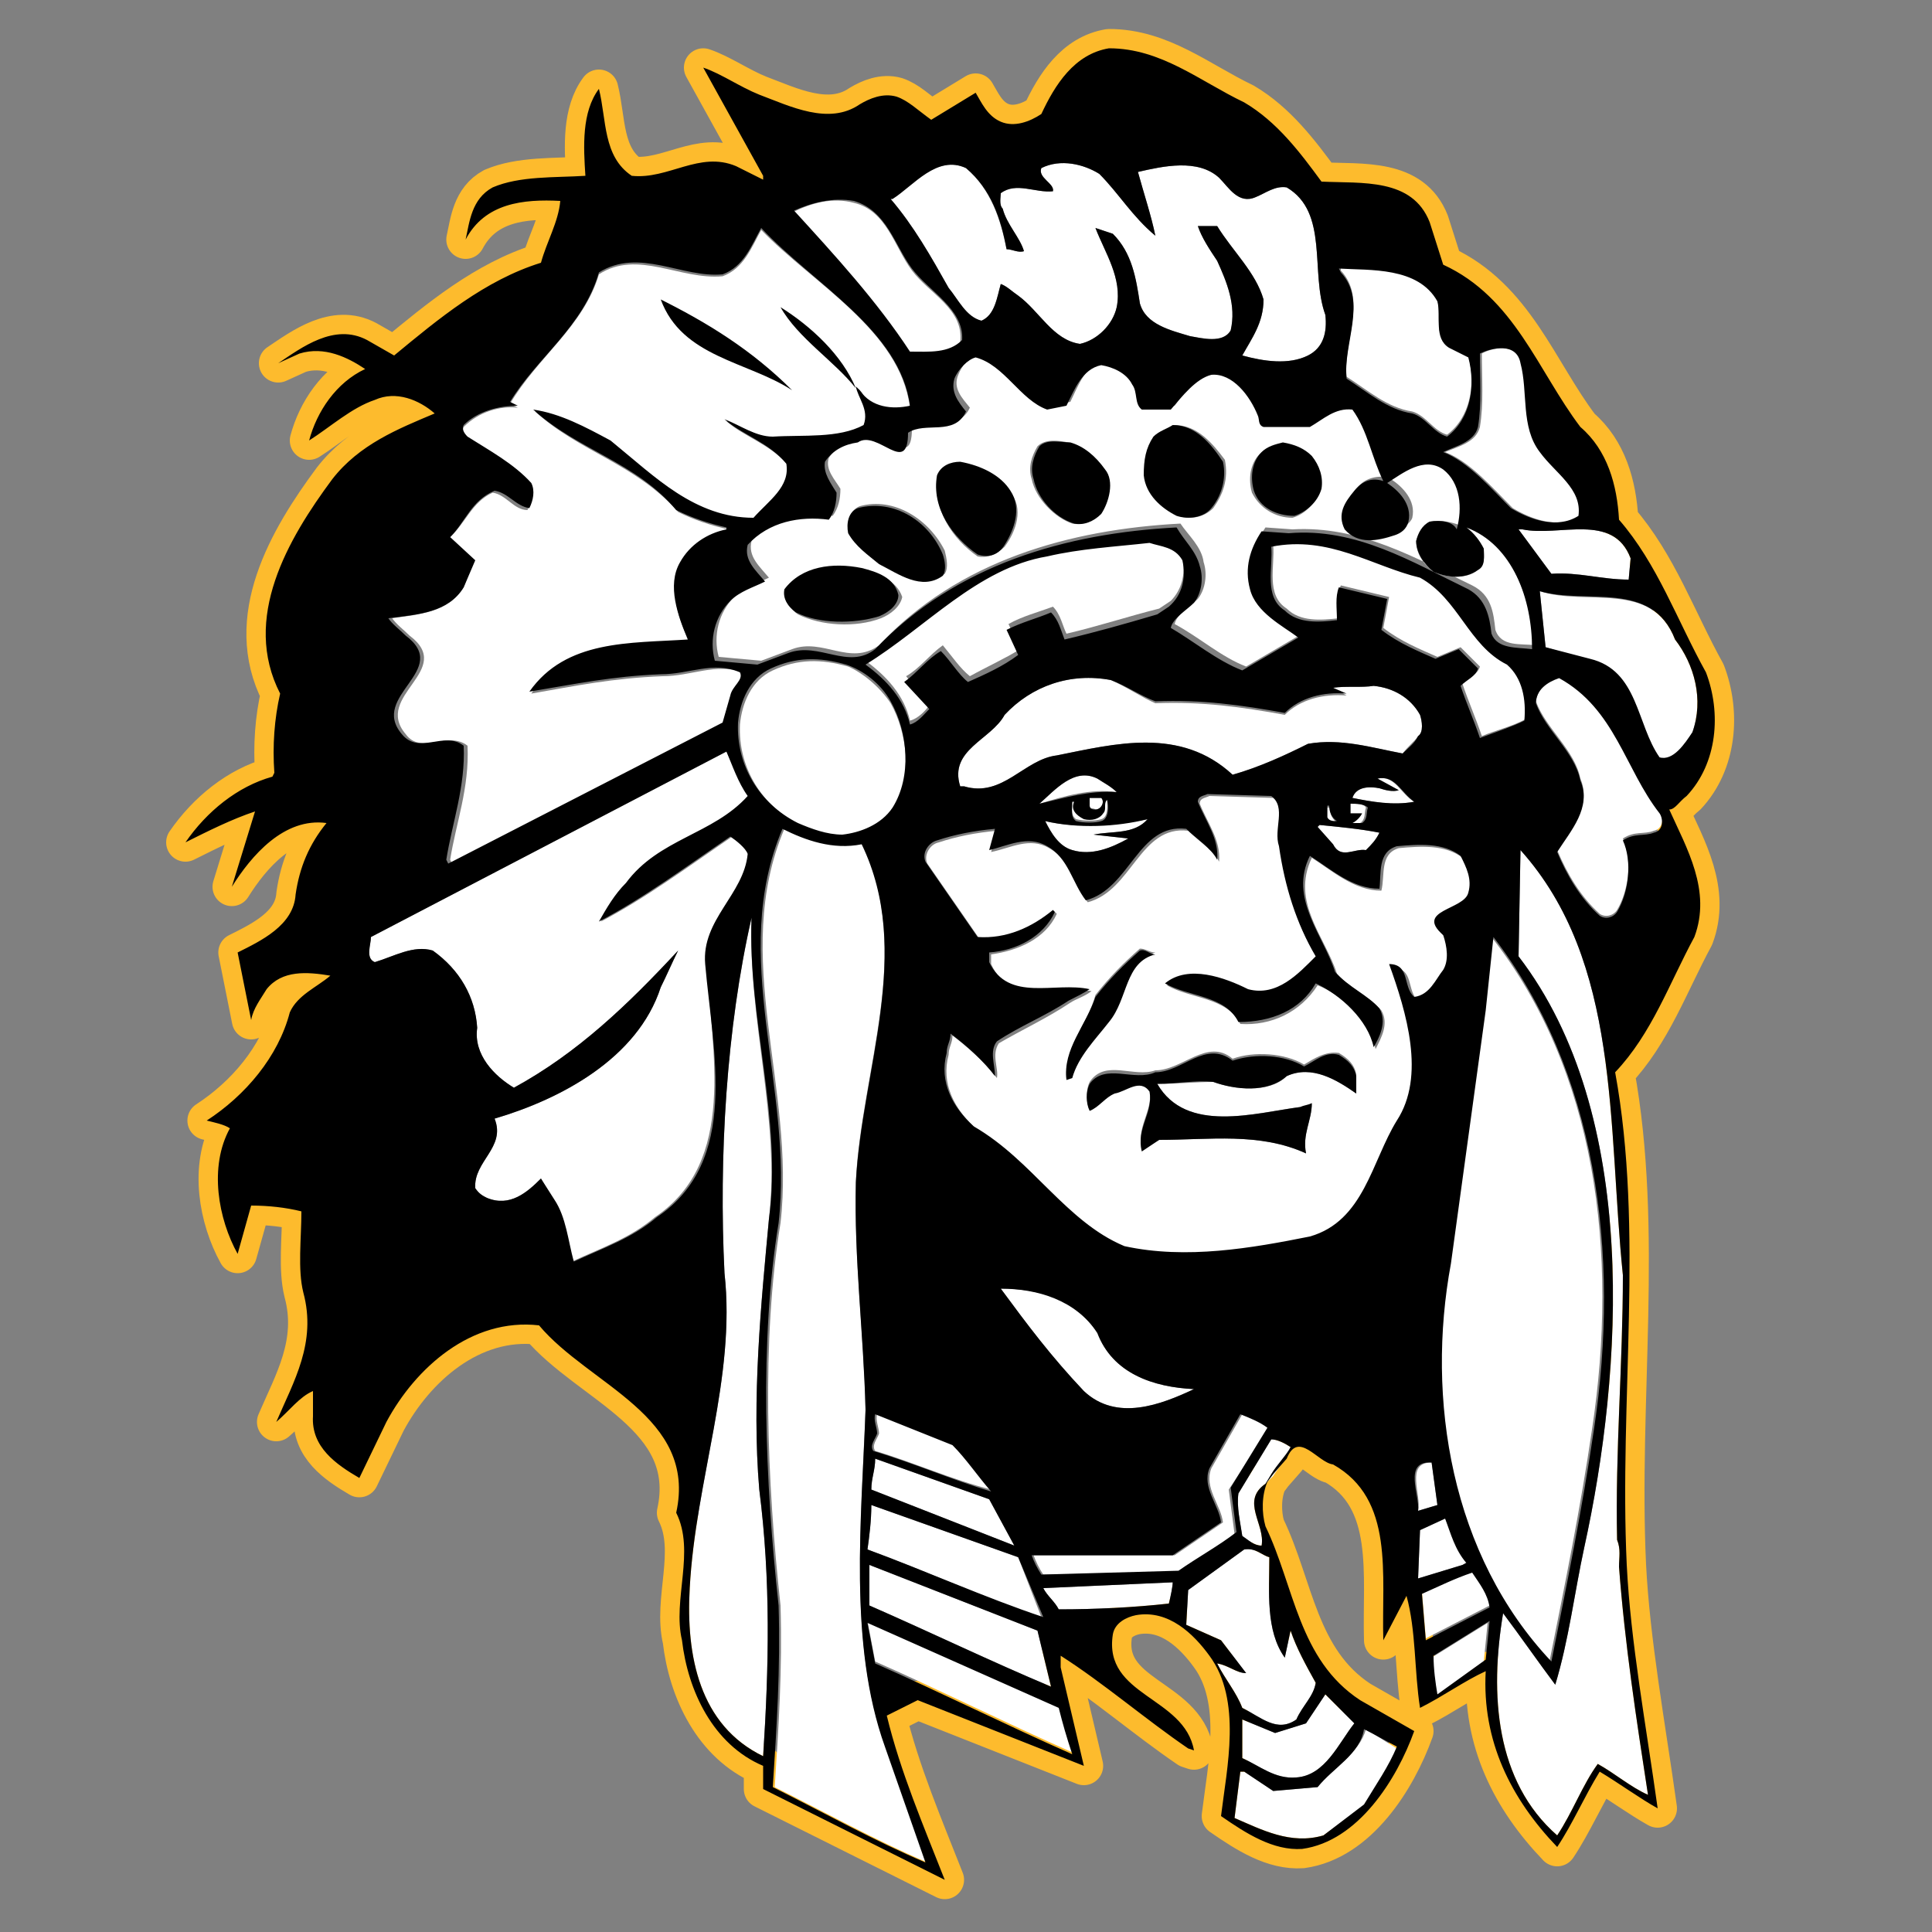 <?xml version="1.0" encoding="utf-8"?>
<!-- Generator: Adobe Illustrator 18.1.1, SVG Export Plug-In . SVG Version: 6.00 Build 0)  -->
<!DOCTYPE svg PUBLIC "-//W3C//DTD SVG 1.1//EN" "http://www.w3.org/Graphics/SVG/1.1/DTD/svg11.dtd">
<svg version="1.1" xmlns="http://www.w3.org/2000/svg" xmlns:xlink="http://www.w3.org/1999/xlink" x="0px" y="0px"
	 viewBox="0 0 100 100" enable-background="new 0 0 100 100" xml:space="preserve">
<rect x="0" y="0" width="100" height="100" fill="#808080" stroke="none"/>
<g id="AREA_3">
	<g>
		<path fill="none" stroke="#FDBB2D" stroke-width="2" stroke-linecap="round" stroke-linejoin="round" d="M87.3,41.2
			c1.6-1.7,1.8-4.3,1-6.4c-1.5-2.7-2.5-5.6-4.5-7.9c-0.1-1.8-0.6-3.6-2-4.8c-2.2-2.9-3.4-6.7-7.1-8.4l-0.7-2.2
			c-0.9-2.3-3.5-2-5.6-2.1c-1.1-1.5-2.3-3.1-4-4.1c-2.3-1.1-4.3-2.8-7-2.8c-1.8,0.3-2.8,1.9-3.5,3.4c-0.6,0.4-1.4,0.7-2.1,0.4
			c-0.7-0.3-1-1-1.3-1.5l-2.3,1.4C47.5,5.7,47,5.2,46.4,5c-0.7-0.2-1.4,0.1-1.9,0.4c-1.6,1.1-3.6,0.1-5.2-0.5c-1-0.4-2-1.1-2.9-1.4
			l3.1,5.6v0.2l-1.4-0.7c-1.9-0.8-3.5,0.7-5.4,0.5c-1.5-1-1.3-2.9-1.7-4.5c-0.9,1.2-0.8,3-0.7,4.5c-1.6,0.1-3.4,0-4.8,0.6
			c-1.1,0.6-1.2,1.8-1.4,2.7c1-1.9,3-2.1,4.9-2c-0.1,1.1-0.7,2.1-1,3.2c-2.9,0.9-5.3,2.9-7.6,4.8L19,17.6c-1.7-0.9-3.4,0.4-4.6,1.2
			l1.1-0.5c1.3-0.4,2.5,0.2,3.4,0.8c-1.5,0.7-2.5,2.2-2.9,3.7c1.1-0.7,2.2-1.7,3.4-2.1c1.1-0.5,2.3,0,3.1,0.7
			c-1.9,0.8-3.9,1.6-5.3,3.4c-2.3,3.1-4.7,7.2-2.7,11.1c-0.3,1.3-0.4,2.7-0.3,4.1l-0.1,0.2c-1.8,0.5-3.4,1.8-4.5,3.4
			c1.2-0.6,2.4-1.2,3.6-1.6L12,45.9c1-1.6,2.7-3.6,4.9-3.3c-0.9,1.1-1.4,2.3-1.6,3.7c-0.1,1.6-1.8,2.4-3,3l0.7,3.5
			c0.1-0.6,0.5-1.1,0.8-1.6c0.8-1,2.1-0.9,3.3-0.7c-0.7,0.6-1.7,1-2.1,1.9c-0.6,2.3-2.3,4.3-4.3,5.6c0.4,0.1,0.9,0.2,1.2,0.4
			c-1.1,2-0.6,4.7,0.4,6.5l0.7-2.5c0.9,0,1.8,0.1,2.6,0.3c0,1.4-0.2,3,0.1,4.2c0.7,2.6-0.5,4.6-1.4,6.7c0.7-0.6,1.2-1.3,1.9-1.6
			l0,1.3c-0.1,1.6,1.2,2.5,2.4,3.2l1.4-2.9c1.5-2.8,4.4-5.4,7.9-5c2.6,3.1,8.2,4.7,7.1,9.7c1,2-0.2,4.5,0.3,6.6
			c0.3,2.6,1.6,5.4,4.2,6.5v1.2l9.4,4.7c-1.1-2.8-2.3-5.6-3-8.5l1.6-0.8l8.6,3.4l-1.2-5.1v-0.6c2.2,1.4,4.4,3.3,6.6,4.8l0.3,0.1
			c-0.5-2.8-4.7-2.8-4.2-6c0.1-0.6,0.7-0.9,1.2-1c1.7-0.3,3,1,3.8,2.1c1.7,2.3,0.9,5.8,0.6,8.3c1.3,0.9,2.7,1.8,4.2,1.7
			c2.9-0.4,4.9-3.6,5.8-6.1l-2.8-1.6c-3.2-2.1-3.4-5.9-4.9-9c-0.2-0.7-0.2-1.6,0.1-2.3l0.3-0.4l0.7-0.8c0.6-1.5,1.6,0.2,2.4,0.3
			c3.2,1.8,2.5,5.7,2.6,9.1l1.2-2.3c0.5,1.8,0.4,3.9,0.7,5.8c1.2-0.6,2.3-1.4,3.4-1.9c-0.2,3.6,1.3,6.6,3.7,9.1
			c0.8-1.2,1.4-2.6,2.2-3.9c1,0.6,2.1,1.4,3,1.9c-0.6-4.3-1.4-8.6-1.6-12.6c-0.4-8.5,0.9-17.3-0.6-25.5c1.9-2,2.8-4.6,4.1-7
			c0.9-2.4-0.4-4.6-1.3-6.6C86.7,41.9,86.9,41.5,87.3,41.2z"/>
	</g>
</g>
<g id="AREA_2">
	<g>
		<g>
			<path fill="#FFFFFF" d="M52.1,12.9c0.3,0,0.6,0.2,0.9,0.1c-0.2-0.7-0.9-1.4-1.1-2.2c-0.2-0.2-0.1-0.6-0.1-0.8
				c0.8-0.6,1.8,0,2.7-0.1c0.1-0.4-0.8-0.7-0.6-1.2c1-0.5,2.2-0.2,3,0.3c1,1,1.7,2.2,2.9,3.2c-0.2-1-0.6-2.2-0.9-3.3
				c1.3-0.3,3.1-0.7,4.2,0.3c0.5,0.5,1,1.4,1.9,1c0.5-0.2,1-0.6,1.6-0.5c2.2,1.3,1.2,4.4,2,6.6c0.1,0.9-0.1,1.7-0.9,2.1
				c-1,0.5-2.3,0.3-3.4,0c0.5-0.9,1.1-1.7,1.1-2.9c-0.4-1.4-1.6-2.5-2.4-3.8H62c0.2,0.6,0.6,1.2,1,1.8c0.5,1.1,1,2.3,0.7,3.6
				c-0.4,0.7-1.5,0.4-2.1,0.3c-1-0.3-2.3-0.6-2.6-1.7c-0.2-1.3-0.4-2.6-1.4-3.6l-0.9-0.3c0.5,1.3,1.4,2.6,1.1,4.1
				c-0.2,0.9-1,1.7-1.9,1.9c-1.4-0.2-2.1-1.7-3.2-2.5c-0.3-0.2-0.6-0.5-0.9-0.6c-0.2,0.7-0.3,1.6-1,1.9c-0.8-0.2-1.2-1.1-1.7-1.7
				c-0.9-1.6-1.8-3.2-3-4.6l0.1-0.2C47.3,9.6,48.5,8,50,8.7C51.3,9.8,51.8,11.4,52.1,12.9z"/>
			<path fill="#FFFFFF" d="M47.2,14c-0.9-1.2-1.3-3.1-3-3.5C43.1,10.2,42,10.5,41,11c2.2,2.3,4.3,4.7,6,7.3c1,0,2,0.1,2.7-0.6
				C49.9,16,48.1,15.2,47.2,14z"/>
			<path fill="#FFFFFF" d="M47.1,21.1c-0.5-4-5-6.4-7.7-9.2c-0.5,0.9-0.9,2-2,2.4c-2.2,0.2-4.4-1.4-6.4-0.1
				c-0.8,2.7-3.2,4.3-4.6,6.7l0.4,0.2c-0.9-0.1-2,0.2-2.8,1c-0.1,0.2,0,0.4,0.1,0.6c1.1,0.7,2.5,1.3,3.3,2.4
				c0.2,0.4,0.1,0.9-0.1,1.3c-0.7,0-1.1-0.8-1.8-0.9c-1.1,0.5-1.4,1.6-2.3,2.4l1.3,1.2L24,30.4c-0.8,1.3-2.3,1.4-3.7,1.6
				c0.2,0.3,0.6,0.6,0.9,0.9c2.4,1.8-1.9,3.1-0.2,5.1c0.8,1.1,2.2-0.2,3.2,0.6c0.1,2.2-0.6,4-0.9,5.9l0.1,0.2l14.2-7.3l0.4-1.4
				c0-0.5,0.7-0.8,0.5-1.2C37,34.3,35.8,35,34.3,35c-2.6,0.1-4.5,0.5-6.8,0.9c1.9-2.8,5.2-2.5,8.2-2.7c-0.6-1.1-1.1-2.7-0.4-4
				c0.5-0.9,1.4-1.5,2.4-1.7v-0.1c-0.9-0.2-1.8-0.5-2.6-0.9c-2.2-2.5-5.1-3.1-7.4-5.2c1.4,0.2,2.8,0.9,4,1.6c2.3,1.8,4.3,4,7.4,4
				c0.8-0.8,1.9-1.5,1.7-2.8c-0.9-1.1-2.3-1.5-3.2-2.3c0.8,0.3,1.6,0.8,2.5,0.9c1.6-0.1,3.4,0.1,4.7-0.6c0.3-0.8-0.3-1.4-0.4-2
				l0.2,0.2C45.1,21.2,46.2,21.3,47.1,21.1z"/>
			<path fill="#FFFFFF" d="M74.4,15.5c0.2,0.8-0.2,1.9,0.6,2.4l1,0.5c0.4,1.5,0.1,3.2-1.1,4.1c-0.7-0.2-1.1-1-1.8-1.2
				c-1.3-0.2-2.3-1.1-3.4-1.8c-0.2-1.8,1.1-4-0.3-5.5l0-0.2C71,14,73.5,13.7,74.4,15.5z"/>
			<path fill="#FFFFFF" d="M78.8,18.8c0.4,1.5,0,3.3,1,4.6c0.8,1.1,2.2,1.9,2,3.3c-1.1,0.7-2.5,0.2-3.5-0.4c-1-1-2.2-2.4-3.5-2.9
				c0.7-0.3,1.6-0.5,1.8-1.3c0.2-1.2,0.1-2.5,0.1-3.8C77.2,18,78.6,17.7,78.8,18.8z"/>
			<path fill="#FFFFFF" d="M75.9,27.3c0.4,0.3,0.7,0.7,0.9,1.1c0,0.3,0.1,0.8-0.3,1.1c-0.6,0.5-1.6,0.4-2.3,0.1
				c-0.5-0.4-0.9-0.9-0.9-1.6c0.1-0.4,0.3-0.8,0.7-1c0.5-0.1,1.1,0,1.6,0.2c0.2-1.1,0.1-2.4-0.7-3.1c-1-0.7-2,0.2-2.9,0.7
				c0.6,0.4,1.3,1.1,1.1,2c-0.1,0.3-0.5,0.5-0.7,0.7c-0.9,0.3-1.9,0.4-2.6-0.3c-0.3-0.7,0.1-1.4,0.5-2c0.3-0.4,0.9-0.6,1.5-0.5
				c-0.6-1.2-0.8-2.6-1.6-3.7c-0.8-0.2-1.5,0.4-2.2,0.9l-2.4,0c-0.2-0.1-0.2-0.4-0.3-0.6c-0.4-0.9-1.2-2.1-2.4-2.1
				c-0.9,0.2-1.6,1.1-2.1,1.8h-1.5c-0.4-0.3-0.2-0.9-0.5-1.3c-0.3-0.6-1-0.9-1.6-1c-1,0.1-1.4,1.3-1.8,2.1l-1,0.2
				c-1.4-0.5-2.3-2.3-3.7-2.7c-0.5,0.1-0.9,0.6-1.1,1.1c-0.3,0.7,0.2,1.2,0.6,1.7c-0.6,1.3-2.1,0.5-3,1.1c0,2.3-1.6-0.3-2.6,0.5
				c-0.7,0.1-1.3,0.4-1.7,1c-0.2,0.6,0.3,1.1,0.6,1.6c0,0.5-0.1,1-0.4,1.4c-1.5-0.2-3.1,0-4.2,1.3c-0.2,0.8,0.4,1.3,0.9,1.9
				c-0.6,0.3-1.3,0.5-1.8,1c-0.8,0.8-1.1,2-0.8,3.1l2.2,0.2l1.6-0.6c1.6-0.6,3,0.9,4.5-0.2c4.1-4.4,9.9-6,15.6-6.3
				c0.4,0.6,1.1,1.2,1.2,2c0.2,0.6,0.1,1.4-0.3,1.9c-0.4,0.4-1.1,0.8-1.2,1.3c1.3,0.7,2.4,1.7,3.7,2.2l2.9-1.7
				c-0.8-0.6-2.3-1.3-2.5-2.5c-0.3-1.1,0-2.1,0.6-3l1.4,0.1c3.5-0.2,6.4,1.5,9.3,2.9c1,0.5,1.1,1.4,1.2,2.3c0.3,0.9,1.3,0.7,2.1,0.8
				C79.2,31,78.3,28.2,75.9,27.3z M45.6,32c-1.3,0.5-3.1,0.4-4.3-0.2c-0.4-0.3-0.8-0.7-0.6-1.2c0.9-1.2,2.5-1.5,4-1.1
				c0.7,0.2,1.7,0.5,2,1.4C46.6,31.4,46.1,31.8,45.6,32z M48.9,29.7c-1.1,0.8-2.3,0-3.3-0.6c-0.6-0.5-1.2-0.9-1.6-1.6
				c-0.2-0.5,0-1.1,0.5-1.3c1.8-0.5,3.6,0.7,4.4,2.3C49,28.9,49.1,29.4,48.9,29.7z M52,28.3c-0.4,0.4-0.9,0.6-1.4,0.5
				c-1.3-0.9-2.3-2.4-2.1-4.1c0.2-0.5,0.7-0.6,1.2-0.7c1,0.1,2.1,0.6,2.6,1.5C53,26.3,52.6,27.5,52,28.3z M56.9,26.6
				c-0.4,0.4-0.9,0.6-1.4,0.5c-0.9-0.3-1.9-1.3-2.1-2.3c-0.2-0.6,0-1.2,0.3-1.7c0.4-0.4,1.1-0.3,1.6-0.2c0.7,0.2,1.3,0.7,1.8,1.3
				C57.6,24.9,57.3,25.9,56.9,26.6z M62.8,26.3c-0.5,0.5-1.2,0.6-1.8,0.4c-0.8-0.4-1.5-1.1-1.7-2.1c-0.1-0.7,0.1-1.4,0.5-2
				c0.3-0.3,0.6-0.4,1-0.6c1.2,0,2,1,2.6,1.8C63.6,24.8,63.3,25.6,62.8,26.3z M68.3,25.4c-0.2,0.6-0.7,1.2-1.4,1.4
				c-0.9,0-1.7-0.5-2.1-1.3c-0.2-0.7-0.1-1.5,0.4-2c0.3-0.3,0.7-0.4,1.1-0.5c0.6,0,1.1,0.3,1.5,0.7C68.2,24.2,68.5,24.8,68.3,25.4z"
				/>
			<path fill="#FFFFFF" d="M84.4,28.9L84.3,30c-1.4,0-2.6-0.4-4-0.3l-1.7-2.3l0.2,0C80.7,27.8,83.5,26.5,84.4,28.9z"/>
			<path fill="#FFFFFF" d="M61.2,28.8c-0.4-0.6-1.1-0.7-1.7-0.9c-1.7,0.3-3.6,0.4-5.3,0.7c-3.6,0.6-6.3,3.7-9.4,5.6
				c1.1,0.8,2,1.8,2.3,3.1c0.4-0.1,0.8-0.5,1-0.8l-1.2-1.5c0.7-0.4,1.2-1.1,1.9-1.6c0.5,0.6,0.9,1.2,1.4,1.6
				c0.9-0.5,1.8-0.9,2.6-1.4l-0.6-1.3c0.7-0.4,1.5-0.6,2.3-0.9c0.4,0.4,0.5,1,0.7,1.4c1.7-0.4,3.2-0.9,4.8-1.3l0.6-0.4
				C61.1,30.6,61.4,29.8,61.2,28.8z"/>
			<path fill="#FFFFFF" d="M73.6,29.8c2,1.1,2.5,3.5,4.5,4.5c0.8,0.7,1,1.8,0.9,2.9c-0.7,0.4-1.6,0.6-2.3,0.9
				c-0.3-0.9-0.7-1.8-1-2.7c0.3-0.3,0.8-0.5,0.9-0.9l-1-1l-1.2,0.5c-0.9-0.4-1.9-0.8-2.8-1.5l0.3-1.6l-2.5-0.6
				c-0.2,0.5-0.1,1.1-0.1,1.7c-0.9,0.1-2,0.2-2.7-0.5c-1.1-0.7-0.6-2.2-0.7-3.3C68.9,27.7,71.1,29.2,73.6,29.8z"/>
			<path fill="#FFFFFF" d="M86.7,33.1c1,1.3,1.5,3.1,0.9,4.8c-0.4,0.6-0.9,1.5-1.7,1.4c-1.2-1.7-1.1-4.5-3.6-5.1L80,33.5l-0.3-2.9
				C82.1,31.4,85.5,30,86.7,33.1z"/>
			<path fill="#FFFFFF" d="M46.1,36.4c0.9,1.6,1.1,3.9,0.2,5.5c-0.6,0.9-1.7,1.3-2.6,1.4c-0.8,0-1.6-0.3-2.3-0.6c-2-1-3.2-3-3.1-5.2
				c0.1-1.1,0.6-2.3,1.7-2.8c1.3-0.6,2.5-0.6,3.9-0.2C44.6,34.8,45.5,35.5,46.1,36.4z"/>
			<path fill="#FFFFFF" d="M80.8,34.9c2.9,1.6,3.4,4.7,5.2,7c0.1,0.4,0.1,1-0.4,1.1c-0.5,0.2-1,0-1.6,0.4c0.5,1.1,0.3,2.7-0.3,3.7
				c-0.2,0.3-0.6,0.4-0.9,0.2c-1-0.9-1.7-2.1-2.2-3.3c0.7-1.1,1.8-2.3,1.2-3.7c-0.3-1.5-1.8-2.6-2.3-4
				C79.6,35.6,80.2,35.1,80.8,34.9z"/>
			<path fill="#FFFFFF" d="M59.8,36.4c2.4-0.1,4.5,0.2,6.7,0.6c0.8-0.8,2-1.1,3.2-1L69,35.6c0.6-0.1,1.5,0,2.1-0.1
				c1,0.1,1.9,0.6,2.4,1.5c0.1,0.3,0.2,0.9-0.1,1.1c-0.2,0.3-0.5,0.5-0.8,0.9c-1.6-0.3-3.2-0.8-4.9-0.5c-1.2,0.6-2.5,1.2-3.9,1.6
				c-2.7-2.5-6.1-1.6-9.1-1c-1.7,0.2-2.8,2.2-4.8,1.6h-0.2c-0.6-1.9,1.6-2.4,2.3-3.7c1.4-1.5,3.4-2.2,5.5-1.8
				C58.4,35.6,59.1,36.1,59.8,36.4z"/>
			<path fill="#FFFFFF" d="M38.8,41.2c-1.8,2-4.6,2.2-6.3,4.5c-0.6,0.6-1,1.3-1.4,2c2.3-1.2,4.6-2.9,6.8-4.4
				c0.3,0.2,0.8,0.6,0.9,0.9c-0.2,2.1-2.4,3.4-2.2,5.7c0.2,4.5,1.6,10.2-2.7,13.1c-1.3,1.1-2.8,1.6-4.3,2.3c-0.3-1.1-0.4-2.3-1-3.2
				L28,61c-0.7,0.7-1.6,1.5-2.8,1c-0.2-0.1-0.4-0.2-0.6-0.5c-0.1-1.4,1.6-2.1,1-3.6c3.4-1,7.4-3.1,8.6-6.8c0.3-0.6,0.6-1.3,0.9-1.9
				c-2.6,2.8-5.2,5.3-8.5,7.1c-1-0.6-2.1-1.7-1.9-3.1c-0.1-1.6-0.9-3-2.3-4c-1-0.3-2,0.3-3,0.6c-0.5-0.2-0.2-0.9-0.2-1.3l18.4-9.6
				C38,39.7,38.3,40.5,38.8,41.2z"/>
			<path fill="#FFFFFF" d="M57.8,41c-1.3-0.2-2.7,0.2-4,0.6c0.8-0.7,1.8-1.9,3-1.3C57.1,40.5,57.5,40.7,57.8,41z"/>
			<path fill="#FFFFFF" d="M73.2,41.5c-1.1,0.2-2.2,0-3.2-0.2c0.2-0.6,0.9-0.6,1.4-0.5c0.3,0.1,0.7,0.2,1,0.1l-1.1-0.6
				C72.2,40.1,72.5,41.1,73.2,41.5z"/>
			<path fill="#FFFFFF" d="M75.7,44.4c-0.9-0.7-2.2-0.6-3.3-0.5c-1,0.3-0.7,1.4-0.9,2.2c-1.4,0-2.5-1-3.6-1.7
				c-1.1,2.3,0.7,4.1,1.3,6c0.7,0.8,1.7,1.2,2.3,1.9c0.4,0.7,0,1.4-0.3,2c-0.3-1.4-1.7-2.8-3-3.3c-0.9,1.4-2.4,2.1-4,2
				c-0.7-1.4-2.6-1.3-3.8-2c1.2-1,3.1-0.3,4.3,0.3c1.5,0.4,2.7-0.8,3.5-1.7c-1.1-1.7-1.6-3.7-1.9-5.7c-0.2-0.8,0.5-2-0.4-2.6
				l-3.3-0.1c-0.2,0.1-0.5,0.1-0.5,0.4c0.4,1,1.1,1.9,1,3c-0.3-0.6-1.1-1.1-1.6-1.6c-2.5-0.3-2.9,3.1-5.2,3.7
				c-0.7-0.9-0.9-2.2-2-2.8c-1-0.6-2,0-3,0.2l0.3-1.1c-1.1,0.1-2.1,0.3-3,0.6c-0.5,0.1-0.8,0.7-0.6,1.1l2.7,3.9
				c1.5,0.1,2.8-0.5,3.9-1.4l0.1,0.1c-0.6,1.3-2,1.9-3.4,2.1v0.5c1,2.2,3.4,1.1,5.2,1.4c-0.4,0.3-0.8,0.4-1.1,0.6
				c-1.2,0.8-2.5,1.4-3.7,2.1c-0.4,0.6,0,1.3-0.1,1.8c-0.6-0.8-1.5-1.6-2.3-2.2c0,0.4-0.2,0.6-0.2,1c-0.4,1.5,0.3,2.8,1.4,3.8
				c3,1.8,4.7,4.8,7.8,6.2c3.1,0.7,6.6,0.1,9.6-0.5c2.8-0.8,3.2-3.9,4.5-6c1.5-2.4,0.5-5.7-0.3-8c1.1,0,0.7,1.2,1.3,1.7
				c0.7-0.1,1.1-0.9,1.5-1.4c0.2-0.6,0.2-1.3,0-1.8c-1.5-1.3,1.1-1.3,1.3-2.2C76.3,45.6,76,45,75.7,44.4z M55.2,55.8
				c-0.1-1.6,1.1-2.8,1.5-4.3c0.7-0.9,1.5-1.7,2.3-2.4c0.3,0,0.5,0.2,0.8,0.2c-1.6,0.5-1.4,2.3-2.4,3.4c-0.7,1-1.7,1.8-1.9,2.9
				L55.2,55.8z M70.2,56.6c-1-0.7-2.3-1.5-3.6-0.9c-0.9,0.9-2.7,0.7-3.8,0.3c-0.9,0-1.8,0.1-2.9,0.1c1.5,2.6,5,1.5,7.4,1.2
				c0.2,0,0.4-0.1,0.6-0.2c0,0.9-0.5,1.6-0.3,2.6C65.2,58.6,62.6,59,60,59l-0.9,0.5c-0.3-1.2,0.6-2,0.4-3.1c-0.5-0.7-1.2,0-1.8,0.1
				c-0.5,0.2-0.8,0.7-1.3,0.9c-0.2-0.4-0.2-1,0-1.4c0.8-1.2,2.3-0.2,3.4-0.6c1.4,0,2.7-1.7,4-0.6c1.1-0.4,2.7-0.3,3.7,0.3
				c0.5-0.3,1.1-0.7,1.8-0.6c0.5,0.3,0.8,0.6,0.9,1.1V56.6z"/>
			<path fill="#FFFFFF" d="M57,41.3c0.2,0.2,0,0.6-0.3,0.6c-0.1-0.1-0.3,0-0.3-0.2l0-0.4H57z"/>
			<path fill="#FFFFFF" d="M57,42.4c-0.3,0.1-0.9,0.1-1.3,0c-0.3-0.2-0.2-0.6-0.2-1h0.1c-0.1,0.4,0.2,0.8,0.5,0.9
				c0.4,0.1,0.8,0,1-0.3c0.2-0.2,0-0.5,0.2-0.7C57.3,41.6,57.4,42.3,57,42.4z"/>
			<path fill="#FFFFFF" d="M70.7,41.8c-0.1,0.3,0,0.6-0.3,0.8H70c0.2-0.1,0.4-0.3,0.5-0.5h-0.6l0-0.5C70.2,41.6,70.6,41.6,70.7,41.8
				z"/>
			<path fill="#FFFFFF" d="M68.9,41.7c-0.1,0.4,0,0.6,0.3,0.9c-0.2,0-0.4,0-0.5-0.2v-0.6H68.9z"/>
			<path fill="#FFFFFF" d="M59.4,42.4c-0.7,0.8-1.8,0.6-2.8,0.8v0l1.8,0.2c-0.9,0.5-1.9,0.9-2.9,0.6c-0.7-0.2-1.1-0.9-1.4-1.5
				C55.8,42.9,57.8,42.7,59.4,42.4z"/>
			<path fill="#FFFFFF" d="M71.4,43.1c-0.2,0.4-0.4,0.6-0.7,0.9c-0.6-0.1-1.3,0.5-1.7-0.3l-0.8-0.9l0.1-0.1
				C69.3,42.8,70.4,42.9,71.4,43.1z"/>
			<path fill="#FFFFFF" d="M44.6,43.6c2.7,5.6,0,11.7-0.3,17.5c-0.1,4,0.4,7.8,0.5,11.8c-0.2,5.6-0.9,12.1,1,17.4l2.2,6.1
				c-2.6-1.1-5.3-2.6-7.9-3.9c0.2-3.1,0.4-6.1,0.3-9.4c-0.7-6.4-1-13.7,0-19.8c0.8-7-2.6-13.8,0.2-20.4
				C41.7,43.4,43.1,43.9,44.6,43.6z"/>
			<path fill="#FFFFFF" d="M84,66c0,4.6-0.4,9.1-0.3,13.7c0.2,0.5,0.1,0.9,0.1,1.4c0.3,4,0.9,7.9,1.5,11.8c-0.9-0.4-1.7-1.1-2.6-1.6
				c-0.8,1.1-1.3,2.5-2.1,3.7c-3.2-2.8-3.5-7.3-2.8-11.5c0.9,1.2,1.8,2.5,2.7,3.7c0.7-2.3,1-4.8,1.5-7.1c2-9.1,2.9-22.4-3.4-30.6
				l0.1-5.5C83.9,49.8,83.2,58.2,84,66z"/>
			<path fill="#FFFFFF" d="M39.8,63.1c-0.4,4.3-0.9,9.3-0.5,14c0.6,4.7,0.5,9.1,0.2,13.8c-3.3-1.6-4-5.2-3.8-8.7
				c0.3-5.6,2.4-10.9,1.8-16.3c-0.3-6,0.1-12.7,1.4-18.4C38.7,52.8,40.4,57.9,39.8,63.1z"/>
			<path fill="#FFFFFF" d="M82.4,74c-0.6,4.1-1.4,8-2.2,12c-5.2-5.5-6.5-13.6-5.2-20.6l1.8-13.1l0.4-3.8
				C82.6,55.4,83.8,64.8,82.4,74z"/>
			<path fill="#FFFFFF" d="M56.8,69c0.8,2.1,2.9,2.8,5,2.9c-1.7,0.8-4,1.7-5.7,0.1c-1.7-1.8-2.9-3.4-4.3-5.3
				C53.7,66.7,55.7,67.2,56.8,69z"/>
			<path fill="#FFFFFF" d="M49.3,74.7c0.7,0.7,1.3,1.6,2,2.4c-2-0.5-4-1.4-6-2c-0.2-0.3,0.1-0.6,0.2-0.9c0-0.3-0.2-0.7-0.1-1
				L49.3,74.7z"/>
			<path fill="#FFFFFF" d="M52.5,80l-7.4-2.9c0-0.6,0.2-1,0.2-1.6l5.9,2.1L52.5,80z"/>
			<path fill="#FFFFFF" d="M73.4,78.2c0.2-0.8-0.7-2.5,0.7-2.5l0.3,2.2L73.4,78.2z"/>
			<path fill="#FFFFFF" d="M53.9,83.7c-3-1-6-2.4-9-3.5c0.1-0.7,0.2-1.5,0.2-2.3l7.6,2.7L53.9,83.7z"/>
			<path fill="#FFFFFF" d="M76,80.8L75.7,81l-2.3,0.7l0.1-2.5l1.3-0.6C75.2,79.4,75.4,80.2,76,80.8z"/>
			<path fill="#FFFFFF" d="M65.7,80.6c0,1.8-0.2,3.8,0.8,5.2l0.3-1.4c0.3,0.9,0.8,1.8,1.3,2.7c-0.1,0.7-0.7,1.2-1,1.9
				c-1,0.7-1.8-0.1-2.8-0.6c-0.3-0.8-0.9-1.5-1.3-2.3c0.6,0.1,1,0.5,1.5,0.5l-1.3-1.7l-1.8-0.8l0.1-1.8l2.9-2.1
				C65,80.1,65.3,80.5,65.7,80.6z"/>
			<path fill="#FFFFFF" d="M54.4,87.3c-3.1-1.3-6.2-2.8-9.4-4.2V81l8.7,3.4L54.4,87.3z"/>
			<path fill="#FFFFFF" d="M76.2,81.3c0.4,0.6,0.8,1.1,0.9,1.8l-3.3,1.7l-0.2-2.4C74.5,82.1,75.3,81.6,76.2,81.3z"/>
			<path fill="#FFFFFF" d="M60.5,83c-1.8,0.2-3.8,0.3-5.7,0.3c-0.2-0.4-0.6-0.7-0.8-1.1l6.7-0.3C60.7,82.1,60.6,82.6,60.5,83z"/>
			<path fill="#FFFFFF" d="M54.8,88.3c0.2,0.8,0.5,1.6,0.7,2.4c-3.4-1.5-6.8-3.2-10.2-4.7l-0.4-2.1L54.8,88.3z"/>
			<path fill="#FFFFFF" d="M74.3,87.8c-0.1-0.6-0.2-1.3-0.2-2l2.9-1.8l-0.2,2L74.3,87.8z"/>
			<path fill="#FFFFFF" d="M70.1,89.2c-0.8,1-1.5,2.7-3,2.8c-1.1,0.1-1.9-0.6-2.8-1V89l1.7,0.7l1.6-0.5l1-1.5L70.1,89.2z"/>
			<path fill="#FFFFFF" d="M72.3,90.5c-0.4,1-1.1,2-1.7,3L68.5,95c-1.7,0.5-3.2-0.3-4.6-0.9l0.3-2.4h0.2l1.5,1l2.3-0.2
				c0.8-1,2.2-1.8,2.5-3C71.2,89.8,71.8,90.2,72.3,90.5z"/>
			<path fill="#FFFFFF" d="M65.5,76.8c-1.3,0.9,0,2.1-0.2,3.2c-0.4,0-0.7-0.3-1-0.5c-0.1-0.7-0.3-1.5-0.2-2.2l1.7-2.8
				c0.3,0,0.7,0.2,1,0.4c-0.1,0.5-0.6,1-0.9,1.5L65.5,76.8z"/>
		</g>
		<path fill="#FFFFFF" d="M63.6,77.1l0.3,2.3c-0.9,0.7-2,1.3-3,2l-6.9,0.1c-0.2-0.3-0.4-0.7-0.5-1l7.3,0l2.5-1.7
			c-0.1-0.9-1-1.8-0.6-2.8l1.6-2.8c0.5,0.2,1,0.4,1.4,0.7L63.6,77.1z"/>
	</g>
</g>
<g id="AREA_1">
	<g>
		<g>
			<path d="M87.3,41.2c1.6-1.7,1.8-4.3,1-6.4c-1.5-2.7-2.5-5.6-4.5-7.9c-0.1-1.8-0.6-3.6-2-4.8c-2.2-2.9-3.4-6.7-7.1-8.4l-0.7-2.2
				c-0.9-2.3-3.5-2-5.6-2.1c-1.1-1.5-2.3-3.1-4-4.1c-2.3-1.1-4.3-2.8-7-2.8c-1.8,0.3-2.8,1.9-3.5,3.4c-0.6,0.4-1.4,0.7-2.1,0.4
				c-0.7-0.3-1-1-1.3-1.5l-2.3,1.4C47.5,5.7,47,5.2,46.4,5c-0.7-0.2-1.4,0.1-1.9,0.4c-1.6,1.1-3.6,0.1-5.2-0.5c-1-0.4-2-1.1-2.9-1.4
				l3.1,5.6v0.2l-1.4-0.7c-1.9-0.8-3.5,0.7-5.4,0.5c-1.5-1-1.3-2.9-1.7-4.5c-0.9,1.2-0.8,3-0.7,4.5c-1.6,0.1-3.4,0-4.8,0.6
				c-1.1,0.6-1.2,1.8-1.4,2.7c1-1.9,3-2.1,4.9-2c-0.1,1.1-0.7,2.1-1,3.2c-2.9,0.9-5.3,2.9-7.6,4.8L19,17.6c-1.7-0.9-3.4,0.4-4.6,1.2
				l1.1-0.5c1.3-0.4,2.5,0.2,3.4,0.8c-1.5,0.7-2.5,2.2-2.9,3.7c1.1-0.7,2.2-1.7,3.4-2.1c1.1-0.5,2.3,0,3.1,0.7
				c-1.9,0.8-3.9,1.6-5.3,3.4c-2.3,3.1-4.7,7.2-2.7,11.1c-0.3,1.3-0.4,2.7-0.3,4.1l-0.1,0.2c-1.8,0.5-3.4,1.8-4.5,3.4
				c1.2-0.6,2.4-1.2,3.6-1.6L12,45.9c1-1.6,2.7-3.6,4.9-3.3c-0.9,1.1-1.4,2.3-1.6,3.7c-0.1,1.6-1.8,2.4-3,3l0.7,3.5
				c0.1-0.6,0.5-1.1,0.8-1.6c0.8-1,2.1-0.9,3.3-0.7c-0.7,0.6-1.7,1-2.1,1.9c-0.6,2.3-2.3,4.3-4.3,5.6c0.4,0.1,0.9,0.2,1.2,0.4
				c-1.1,2-0.6,4.7,0.4,6.5l0.7-2.5c0.9,0,1.8,0.1,2.6,0.3c0,1.4-0.2,3,0.1,4.2c0.7,2.6-0.5,4.6-1.4,6.7c0.7-0.6,1.2-1.3,1.9-1.6
				l0,1.3c-0.1,1.6,1.2,2.5,2.4,3.2l1.4-2.9c1.5-2.8,4.4-5.4,7.9-5c2.6,3.1,8.2,4.7,7.1,9.7c1,2-0.2,4.5,0.3,6.6
				c0.3,2.6,1.6,5.4,4.2,6.5v1.2l9.4,4.7c-1.1-2.8-2.3-5.6-3-8.5l1.6-0.8l8.6,3.4l-1.2-5.1v-0.6c2.2,1.4,4.4,3.3,6.6,4.8l0.3,0.1
				c-0.5-2.8-4.7-2.8-4.2-6c0.1-0.6,0.7-0.9,1.2-1c1.7-0.3,3,1,3.8,2.1c1.7,2.3,0.9,5.8,0.6,8.3c1.3,0.9,2.7,1.8,4.2,1.7
				c2.9-0.4,4.9-3.6,5.8-6.1l-2.8-1.6c-3.2-2.1-3.4-5.9-4.9-9c-0.2-0.7-0.2-1.6,0.1-2.3l0.3-0.4l0.7-0.8c0.6-1.5,1.6,0.2,2.4,0.3
				c3.2,1.8,2.5,5.7,2.6,9.1l1.2-2.3c0.5,1.8,0.4,3.9,0.7,5.8c1.2-0.6,2.3-1.4,3.4-1.9c-0.2,3.6,1.3,6.6,3.7,9.1
				c0.8-1.2,1.4-2.6,2.2-3.9c1,0.6,2.1,1.4,3,1.9c-0.6-4.3-1.4-8.6-1.6-12.6c-0.4-8.5,0.9-17.3-0.6-25.5c1.9-2,2.8-4.6,4.1-7
				c0.9-2.4-0.4-4.6-1.3-6.6C86.7,41.9,86.9,41.5,87.3,41.2z M84.4,28.9L84.3,30c-1.4,0-2.6-0.4-4-0.3l-1.7-2.3l0.2,0
				C80.7,27.8,83.5,26.5,84.4,28.9z M76.6,38.2c-0.3-0.9-0.7-1.8-1-2.7c0.3-0.3,0.8-0.5,0.9-0.9l-1-1l-1.2,0.5
				c-0.9-0.4-1.9-0.8-2.8-1.5l0.3-1.6l-2.5-0.6c-0.2,0.5-0.1,1.1-0.1,1.7c-0.9,0.1-2,0.2-2.7-0.5c-1.1-0.7-0.6-2.2-0.7-3.3
				c3-0.6,5.2,1,7.7,1.6c2,1.1,2.5,3.5,4.5,4.5c0.8,0.7,1,1.8,0.9,2.9C78.3,37.6,77.4,37.9,76.6,38.2z M77.3,48.5
				c5.3,6.9,6.6,16.3,5.2,25.5c-0.6,4.1-1.4,8-2.2,12c-5.2-5.5-6.5-13.6-5.2-20.6l1.8-13.1L77.3,48.5z M69.2,42.5
				c-0.2,0-0.4,0-0.5-0.2v-0.6h0.1C68.8,42,68.9,42.3,69.2,42.5z M71.4,43.1c-0.2,0.4-0.4,0.6-0.7,0.9c-0.6-0.1-1.3,0.5-1.7-0.3
				l-0.8-0.9l0.1-0.1C69.3,42.8,70.4,42.9,71.4,43.1z M69.9,42.1l0-0.5c0.3,0,0.7,0,0.9,0.2c-0.1,0.3,0,0.6-0.3,0.8H70
				c0.2-0.1,0.4-0.3,0.5-0.5H69.9z M70,41.3c0.2-0.6,0.9-0.6,1.4-0.5c0.3,0.1,0.7,0.2,1,0.1l-1.1-0.6c0.9-0.2,1.2,0.7,1.9,1.2
				C72.1,41.7,71,41.5,70,41.3z M72.6,39c-1.6-0.3-3.2-0.8-4.9-0.5c-1.2,0.6-2.5,1.2-3.9,1.6c-2.7-2.5-6.1-1.6-9.1-1
				c-1.7,0.2-2.8,2.2-4.8,1.6h-0.2c-0.6-1.9,1.6-2.4,2.3-3.7c1.4-1.5,3.4-2.2,5.5-1.8c0.8,0.3,1.5,0.8,2.3,1.1
				c2.4-0.1,4.5,0.2,6.7,0.6c0.8-0.8,2-1.1,3.2-1L69,35.6c0.6-0.1,1.5,0,2.1-0.1c1,0.1,1.9,0.6,2.4,1.5c0.1,0.3,0.2,0.9-0.1,1.1
				C73.2,38.5,72.9,38.7,72.6,39z M58.4,43.4c-0.9,0.5-1.9,0.9-2.9,0.6c-0.7-0.2-1.1-0.9-1.4-1.5c1.7,0.4,3.7,0.3,5.3-0.1
				c-0.7,0.8-1.8,0.6-2.8,0.8v0L58.4,43.4z M56.1,42.4c0.4,0.1,0.8,0,1-0.3c0.2-0.2,0-0.5,0.2-0.7c0.1,0.3,0.1,1-0.3,1.1
				c-0.3,0.1-0.9,0.1-1.3,0c-0.3-0.2-0.2-0.6-0.2-1h0.1C55.4,41.9,55.7,42.2,56.1,42.4z M56.4,41.7l0-0.4H57c0.2,0.2,0,0.6-0.3,0.6
				C56.6,41.9,56.4,41.9,56.4,41.7z M53.8,41.6c0.8-0.7,1.8-1.9,3-1.3c0.3,0.2,0.7,0.4,1,0.7C56.4,40.9,55.1,41.3,53.8,41.6z
				 M48.1,36.7c-0.3,0.3-0.6,0.7-1,0.8c-0.3-1.3-1.2-2.3-2.3-3.1c3.1-1.9,5.8-5,9.4-5.6c1.7-0.4,3.5-0.5,5.3-0.7
				c0.6,0.2,1.3,0.2,1.7,0.9c0.2,0.9,0,1.8-0.7,2.4l-0.6,0.4c-1.7,0.5-3.1,0.9-4.8,1.3c-0.2-0.5-0.3-1-0.7-1.4
				c-0.7,0.3-1.5,0.5-2.3,0.9l0.6,1.3c-0.8,0.6-1.7,1-2.6,1.4c-0.5-0.4-0.9-1.1-1.4-1.6c-0.7,0.4-1.2,1.1-1.9,1.6L48.1,36.7z
				 M44.9,80.2c0.1-0.7,0.2-1.5,0.2-2.3l7.6,2.7l1.3,3.1C51,82.7,47.9,81.3,44.9,80.2z M54.4,87.3c-3.1-1.3-6.2-2.8-9.4-4.2V81
				l8.7,3.4L54.4,87.3z M52.5,80l-7.4-2.9c0-0.6,0.2-1,0.2-1.6l5.9,2.1L52.5,80z M51.8,66.7c1.9,0,3.9,0.6,5,2.3
				c0.8,2.1,2.9,2.8,5,2.9c-1.7,0.8-4,1.7-5.7,0.1C54.4,70.2,53.2,68.6,51.8,66.7z M45.2,75.1c-0.2-0.3,0.1-0.6,0.2-0.9
				c0-0.3-0.2-0.7-0.1-1l4,1.6c0.7,0.7,1.3,1.6,2,2.4C49.3,76.6,47.2,75.7,45.2,75.1z M46.2,41.8c-0.6,0.9-1.7,1.3-2.6,1.4
				c-0.8,0-1.6-0.3-2.3-0.6c-2-1-3.2-3-3.1-5.2c0.1-1.1,0.6-2.3,1.7-2.8c1.3-0.6,2.5-0.6,3.9-0.2c0.9,0.3,1.8,1,2.3,1.9
				C47,37.9,47.2,40.2,46.2,41.8z M77.2,32.8c-0.1-0.9-0.3-1.8-1.2-2.3c-2.9-1.4-5.8-3.2-9.3-2.9l-1.4-0.1c-0.6,0.9-0.9,1.9-0.6,3
				c0.3,1.2,1.7,1.9,2.5,2.5l-2.9,1.7c-1.3-0.5-2.5-1.5-3.7-2.2c0.1-0.5,0.8-0.9,1.2-1.3c0.4-0.5,0.5-1.3,0.3-1.9
				c-0.2-0.8-0.8-1.3-1.2-2c-5.7,0.3-11.4,1.9-15.6,6.3c-1.4,1.1-2.9-0.4-4.5,0.2l-1.6,0.6l-2.2-0.2c-0.3-1.1,0-2.3,0.8-3.1
				c0.5-0.5,1.2-0.7,1.8-1c-0.5-0.6-1.1-1.1-0.9-1.9c1.1-1.2,2.7-1.5,4.2-1.3c0.3-0.4,0.4-0.9,0.4-1.4c-0.3-0.5-0.7-1-0.6-1.6
				c0.4-0.6,1-0.9,1.7-1c1-0.7,2.6,1.8,2.6-0.5c0.9-0.6,2.4,0.2,3-1.1c-0.4-0.5-0.8-1-0.6-1.7c0.2-0.5,0.7-1,1.1-1.1
				c1.5,0.4,2.3,2.2,3.7,2.7l1-0.2c0.4-0.8,0.8-1.9,1.8-2.1c0.6,0.1,1.3,0.4,1.6,1c0.3,0.4,0.1,1,0.5,1.3h1.5
				c0.6-0.7,1.3-1.6,2.1-1.8c1.1-0.1,2,1.1,2.4,2.1c0.1,0.2,0,0.5,0.3,0.6l2.4,0c0.7-0.4,1.3-1,2.2-0.9c0.8,1.1,1,2.5,1.6,3.7
				c-0.6-0.2-1.1,0-1.5,0.5c-0.5,0.6-0.9,1.2-0.5,2c0.7,0.8,1.7,0.6,2.6,0.3c0.3-0.1,0.6-0.3,0.7-0.7c0.2-0.9-0.5-1.6-1.1-2
				c0.8-0.5,1.9-1.4,2.9-0.7c0.9,0.7,1,2,0.7,3.1C75.2,27,74.6,26.9,74,27c-0.4,0.2-0.6,0.6-0.7,1c0,0.6,0.4,1.2,0.9,1.6
				c0.7,0.3,1.6,0.4,2.3-0.1c0.4-0.2,0.3-0.7,0.3-1.1c-0.2-0.4-0.5-0.8-0.9-1.1c2.4,0.9,3.4,3.7,3.4,6.3
				C78.5,33.5,77.5,33.6,77.2,32.8z M76.5,22.1c0.2-1.2,0.1-2.5,0.1-3.8c0.6-0.3,1.9-0.6,2.1,0.5c0.4,1.5,0,3.3,1,4.6
				c0.8,1.1,2.2,1.9,2,3.3c-1.1,0.7-2.5,0.2-3.5-0.4c-1-1-2.2-2.4-3.5-2.9C75.3,23.1,76.3,22.9,76.5,22.1z M69.3,13.9
				c1.6,0.1,4.1-0.1,5.1,1.7c0.2,0.8-0.2,1.9,0.6,2.4l1,0.5c0.4,1.5,0.1,3.2-1.1,4.1c-0.7-0.2-1.1-1-1.8-1.2
				c-1.3-0.2-2.3-1.1-3.4-1.8c-0.2-1.8,1.1-4-0.3-5.5L69.3,13.9z M46.2,10.3C47.3,9.6,48.5,8,50,8.7c1.3,1.1,1.8,2.6,2.1,4.2
				c0.3,0,0.6,0.2,0.9,0.1c-0.2-0.7-0.9-1.4-1.1-2.2c-0.2-0.2-0.1-0.6-0.1-0.8c0.8-0.6,1.8,0,2.7-0.1c0.1-0.4-0.8-0.7-0.6-1.2
				c1-0.5,2.2-0.2,3,0.3c1,1,1.7,2.2,2.9,3.2c-0.2-1-0.6-2.2-0.9-3.3c1.3-0.3,3.1-0.7,4.2,0.3c0.5,0.5,1,1.4,1.9,1
				c0.5-0.2,1-0.6,1.6-0.5c2.2,1.3,1.2,4.4,2,6.6c0.1,0.9-0.1,1.7-0.9,2.1c-1,0.5-2.3,0.3-3.4,0c0.5-0.9,1.1-1.7,1.1-2.9
				c-0.4-1.4-1.6-2.5-2.4-3.8H62c0.2,0.6,0.6,1.2,1,1.8c0.5,1.1,1,2.3,0.7,3.6c-0.4,0.7-1.5,0.4-2.1,0.3c-1-0.3-2.3-0.6-2.6-1.7
				c-0.2-1.3-0.4-2.6-1.4-3.6l-0.9-0.3c0.5,1.3,1.4,2.6,1.1,4.1c-0.2,0.9-1,1.7-1.9,1.9c-1.4-0.2-2.1-1.7-3.2-2.5
				c-0.3-0.2-0.6-0.5-0.9-0.6c-0.2,0.7-0.3,1.6-1,1.9c-0.8-0.2-1.2-1.1-1.7-1.7c-0.9-1.6-1.8-3.2-3-4.6L46.2,10.3z M44.2,10.4
				c1.7,0.5,2.1,2.3,3,3.5c0.9,1.2,2.7,2.1,2.6,3.7c-0.7,0.7-1.7,0.6-2.7,0.6c-1.7-2.6-3.9-5-6-7.3C42,10.5,43.1,10.2,44.2,10.4z
				 M24,30.4l0.6-1.4l-1.3-1.2c0.8-0.8,1.1-1.9,2.3-2.4c0.7,0.1,1.1,0.8,1.8,0.9c0.2-0.4,0.3-0.9,0.1-1.3c-0.9-1-2.2-1.7-3.3-2.4
				C24,22.4,23.9,22.2,24,22c0.7-0.7,1.8-1,2.8-1l-0.4-0.2c1.4-2.3,3.8-3.9,4.6-6.7c2.1-1.3,4.3,0.3,6.4,0.1c1.1-0.4,1.5-1.5,2-2.4
				c2.7,2.9,7.2,5.3,7.7,9.2c-0.9,0.2-2,0.1-2.6-0.8l-0.2-0.2c0.1,0.6,0.7,1.2,0.4,2c-1.3,0.7-3.1,0.5-4.7,0.6
				c-0.9,0-1.7-0.6-2.5-0.9c0.9,0.8,2.3,1.2,3.2,2.3c0.2,1.2-0.9,1.9-1.7,2.8c-3,0-5.1-2.1-7.4-4c-1.3-0.7-2.6-1.4-4-1.6
				c2.3,2.1,5.3,2.7,7.4,5.2c0.8,0.4,1.7,0.7,2.6,0.9v0.1c-1,0.2-1.9,0.8-2.4,1.7c-0.7,1.2-0.1,2.8,0.4,4c-3,0.2-6.3,0-8.2,2.7
				c2.4-0.4,4.3-0.8,6.8-0.9c1.5,0,2.7-0.7,4.1-0.1c0.2,0.4-0.4,0.7-0.5,1.2l-0.4,1.4l-14.2,7.3l-0.1-0.2c0.3-1.9,1-3.8,0.9-5.9
				c-1-0.8-2.3,0.5-3.2-0.6c-1.7-2,2.6-3.3,0.2-5.1c-0.3-0.3-0.7-0.6-0.9-0.9C21.7,31.8,23.2,31.7,24,30.4z M34,63
				c-1.3,1.1-2.8,1.6-4.3,2.3c-0.3-1.1-0.4-2.3-1-3.2L28,61c-0.7,0.7-1.6,1.5-2.8,1c-0.2-0.1-0.4-0.2-0.6-0.5
				c-0.1-1.4,1.6-2.1,1-3.6c3.4-1,7.4-3.1,8.6-6.8c0.3-0.6,0.6-1.3,0.9-1.9c-2.6,2.8-5.2,5.3-8.5,7.1c-1-0.6-2.1-1.7-1.9-3.1
				c-0.1-1.6-0.9-3-2.3-4c-1-0.3-2,0.3-3,0.6c-0.5-0.2-0.2-0.9-0.2-1.3l18.4-9.6c0.3,0.7,0.6,1.6,1.1,2.3c-1.8,2-4.6,2.2-6.3,4.5
				c-0.6,0.6-1,1.3-1.4,2c2.3-1.2,4.6-2.9,6.8-4.4c0.3,0.2,0.8,0.6,0.9,0.9c-0.2,2.1-2.4,3.4-2.2,5.7C36.9,54.5,38.3,60.1,34,63z
				 M39.5,90.9c-3.3-1.6-4-5.2-3.8-8.7c0.3-5.6,2.4-10.9,1.8-16.3c-0.3-6,0.1-12.7,1.4-18.4c-0.2,5.3,1.6,10.4,0.9,15.6
				c-0.4,4.3-0.9,9.3-0.5,14C39.9,81.8,39.8,86.3,39.5,90.9z M47.9,96.4c-2.6-1.1-5.3-2.6-7.9-3.9c0.2-3.1,0.4-6.1,0.3-9.4
				c-0.7-6.4-1-13.7,0-19.8c0.8-7-2.6-13.8,0.2-20.4c1.2,0.6,2.6,1.1,4.1,0.8c2.7,5.6,0,11.7-0.3,17.5c-0.1,4,0.4,7.8,0.5,11.8
				c-0.2,5.6-0.9,12.1,1,17.4L47.9,96.4z M55.5,90.8c-3.4-1.5-6.8-3.2-10.2-4.7l-0.4-2.1l9.9,4.4C55,89.2,55.2,89.9,55.5,90.8z
				 M60.5,83c-1.8,0.2-3.8,0.3-5.7,0.3c-0.2-0.4-0.6-0.7-0.8-1.1l6.7-0.3C60.7,82.1,60.6,82.6,60.5,83z M53.9,81.5
				c-0.2-0.3-0.4-0.7-0.5-1l7.3,0l2.5-1.7c-0.1-0.9-1-1.8-0.6-2.8l1.6-2.8c0.5,0.2,1,0.4,1.4,0.7l-1.9,3.1l0.3,2.3
				c-0.9,0.7-2,1.3-3,2L53.9,81.5z M70.6,89.5c0.6,0.3,1.1,0.6,1.7,0.9c-0.4,1-1.1,2-1.7,3L68.5,95c-1.7,0.5-3.2-0.3-4.6-0.9
				l0.3-2.4h0.2l1.5,1l2.3-0.2C69,91.5,70.4,90.8,70.6,89.5z M70.1,89.2c-0.8,1-1.5,2.7-3,2.8c-1.1,0.1-1.9-0.6-2.8-1V89l1.7,0.7
				l1.6-0.5l1-1.5L70.1,89.2z M65.7,80.6c0,1.8-0.2,3.8,0.8,5.2l0.3-1.4c0.3,0.9,0.8,1.8,1.3,2.7c-0.1,0.7-0.7,1.2-1,1.9
				c-1,0.7-1.8-0.1-2.8-0.6c-0.3-0.8-0.9-1.5-1.3-2.3c0.6,0.1,1,0.5,1.5,0.5l-1.3-1.7l-1.8-0.8l0.1-1.8l2.9-2.1
				C65,80.1,65.3,80.5,65.7,80.6z M65.8,76.3l-0.3,0.5c-1.3,0.9,0,2.1-0.2,3.2c-0.4,0-0.7-0.3-1-0.5c-0.1-0.7-0.3-1.5-0.2-2.2
				l1.7-2.8c0.3,0,0.7,0.2,1,0.4C66.6,75.3,66.1,75.8,65.8,76.3z M72.3,58c-1.3,2.1-1.7,5.2-4.5,6c-3,0.6-6.4,1.2-9.6,0.5
				c-3.1-1.3-4.7-4.4-7.8-6.2c-1.1-1-1.8-2.3-1.4-3.8c0-0.4,0.2-0.6,0.2-1c0.8,0.6,1.7,1.4,2.3,2.2c0-0.6-0.3-1.3,0.1-1.8
				c1.2-0.8,2.5-1.3,3.7-2.1c0.4-0.2,0.8-0.4,1.1-0.6c-1.8-0.4-4.2,0.7-5.2-1.4v-0.5c1.4-0.1,2.8-0.8,3.4-2.1l-0.1-0.1
				c-1.1,0.9-2.4,1.5-3.9,1.4l-2.7-3.9c-0.2-0.5,0.2-1,0.6-1.1c0.9-0.3,1.9-0.5,3-0.6l-0.3,1.1c0.9-0.2,2-0.8,3-0.2
				c1.1,0.6,1.3,1.9,2,2.8c2.3-0.6,2.7-4,5.2-3.7c0.5,0.5,1.3,1,1.6,1.6c0.1-1.1-0.6-2-1-3c0-0.3,0.3-0.3,0.5-0.4l3.3,0.1
				c0.8,0.6,0.1,1.7,0.4,2.6c0.3,2.1,0.9,4,1.9,5.7c-0.9,0.9-2,2.1-3.5,1.7c-1.2-0.6-3.1-1.3-4.3-0.3c1.2,0.7,3.1,0.6,3.8,2
				c1.7,0,3.2-0.6,4-2c1.3,0.6,2.7,1.9,3,3.3c0.3-0.5,0.7-1.3,0.3-2c-0.6-0.7-1.6-1.1-2.3-1.9c-0.6-1.9-2.4-3.8-1.3-6
				c1.1,0.7,2.2,1.7,3.6,1.7c0.1-0.8-0.1-1.9,0.9-2.2c1.1-0.1,2.4-0.2,3.3,0.5c0.3,0.6,0.6,1.2,0.4,1.9c-0.2,0.9-2.8,0.9-1.3,2.2
				c0.2,0.6,0.3,1.3,0,1.8c-0.4,0.5-0.7,1.3-1.5,1.4c-0.6-0.5-0.2-1.7-1.3-1.7C72.8,52.4,73.8,55.7,72.3,58z M74.1,75.7l0.3,2.2
				l-1,0.3C73.5,77.4,72.6,75.6,74.1,75.7z M73.4,81.7l0.1-2.5l1.3-0.6c0.3,0.8,0.5,1.6,1.1,2.3L75.7,81L73.4,81.7z M76.9,85.9
				l-2.5,1.8c-0.1-0.6-0.2-1.3-0.2-2l2.9-1.8L76.9,85.9z M73.8,84.9l-0.2-2.4c0.9-0.4,1.7-0.8,2.6-1.1c0.4,0.6,0.8,1.1,0.9,1.8
				L73.8,84.9z M84,66c0,4.6-0.4,9.1-0.3,13.7c0.2,0.5,0.1,0.9,0.1,1.4c0.3,4,0.9,7.9,1.5,11.8c-0.9-0.4-1.7-1.1-2.6-1.6
				c-0.8,1.1-1.3,2.5-2.1,3.7c-3.2-2.8-3.5-7.3-2.8-11.5c0.9,1.2,1.8,2.5,2.7,3.7c0.7-2.3,1-4.8,1.5-7.1c2-9.1,2.9-22.4-3.4-30.6
				l0.1-5.5C83.9,49.8,83.2,58.2,84,66z M85.6,43.1c-0.5,0.2-1,0-1.6,0.4c0.5,1.1,0.3,2.7-0.3,3.7c-0.2,0.3-0.6,0.4-0.9,0.2
				c-1-0.9-1.7-2.1-2.2-3.3c0.7-1.1,1.8-2.3,1.2-3.7c-0.3-1.5-1.8-2.6-2.3-4c0-0.7,0.6-1.1,1.2-1.3c2.9,1.6,3.4,4.7,5.2,7
				C86.1,42.4,86.1,43,85.6,43.1z M85.9,39.2c-1.2-1.7-1.1-4.5-3.6-5.1L80,33.5l-0.3-2.9c2.4,0.7,5.8-0.6,7,2.5
				c1,1.3,1.5,3.1,0.9,4.8C87.2,38.5,86.6,39.4,85.9,39.2z"/>
		</g>
		<path d="M49.7,23.9c-0.5,0-1,0.2-1.2,0.7c-0.3,1.7,0.8,3.2,2.1,4.1c0.6,0.2,1.1,0,1.4-0.5c0.5-0.8,0.9-1.9,0.3-2.8
			C51.8,24.6,50.8,24.1,49.7,23.9z"/>
		<path d="M44.4,26.3c-0.5,0.2-0.6,0.8-0.5,1.3c0.4,0.7,1,1.1,1.6,1.6c1,0.5,2.2,1.4,3.3,0.6c0.2-0.3,0.1-0.8,0-1.1
			C48.1,27,46.3,25.8,44.4,26.3z"/>
		<path d="M44.6,29.4c-1.5-0.3-3.1-0.1-4,1.1c-0.1,0.5,0.2,0.9,0.6,1.2c1.2,0.6,3,0.6,4.3,0.2c0.5-0.2,1-0.6,1-1.1
			C46.3,29.9,45.4,29.6,44.6,29.4z"/>
		<path d="M66.4,22.9c-0.4,0.1-0.8,0.2-1.1,0.5c-0.5,0.5-0.6,1.3-0.4,2c0.3,0.9,1.2,1.3,2.1,1.3c0.6-0.2,1.2-0.7,1.4-1.4
			c0.1-0.6-0.1-1.2-0.5-1.7C67.5,23.2,67,23,66.4,22.9z"/>
		<path d="M55.4,22.9c-0.5,0-1.2-0.2-1.6,0.2c-0.3,0.5-0.5,1.1-0.3,1.7c0.2,1,1.1,2,2.1,2.3c0.5,0.1,1-0.1,1.4-0.5
			c0.4-0.6,0.7-1.7,0.2-2.3C56.7,23.6,56.1,23.1,55.4,22.9z"/>
		<path d="M60.7,22c-0.3,0.2-0.7,0.3-1,0.6c-0.4,0.6-0.5,1.2-0.5,2c0.1,1,0.9,1.7,1.7,2.1c0.6,0.2,1.4,0.1,1.8-0.4
			c0.5-0.6,0.8-1.5,0.6-2.4C62.7,23,61.9,22,60.7,22z"/>
		<path d="M69.3,54.6c-0.7-0.2-1.2,0.3-1.8,0.6c-1-0.6-2.5-0.7-3.7-0.3c-1.4-1.1-2.6,0.6-4,0.6c-1.1,0.5-2.6-0.5-3.4,0.6
			c-0.2,0.4-0.2,1,0,1.4c0.5-0.2,0.8-0.7,1.3-0.9c0.6-0.1,1.3-0.8,1.8-0.1c0.2,1.1-0.7,1.9-0.4,3.1L60,59c2.6,0,5.2-0.4,7.6,0.7
			c-0.2-1,0.3-1.7,0.3-2.6c-0.2,0.1-0.4,0.1-0.6,0.2c-2.3,0.3-5.9,1.4-7.4-1.2c1.1,0,1.9-0.2,2.9-0.1c1.1,0.4,2.8,0.6,3.8-0.3
			c1.3-0.6,2.6,0.2,3.6,0.9v-0.9C70.1,55.2,69.8,54.9,69.3,54.6z"/>
		<path d="M59.8,49.4c-0.3,0-0.5-0.3-0.8-0.2c-0.8,0.7-1.6,1.5-2.3,2.4c-0.5,1.5-1.7,2.7-1.5,4.3l0.3-0.1c0.3-1.1,1.2-2,1.9-2.9
			C58.4,51.7,58.2,49.8,59.8,49.4z"/>
		<path d="M34.2,15.5c1.1,3,4.5,3.2,6.8,4.7C38.9,18.1,36.6,16.7,34.2,15.5z"/>
		<path d="M44.3,20.1c-0.7-1.7-2.3-3.2-3.9-4.2C41.3,17.5,43.2,18.7,44.3,20.1z"/>
	</g>
</g>
</svg>
